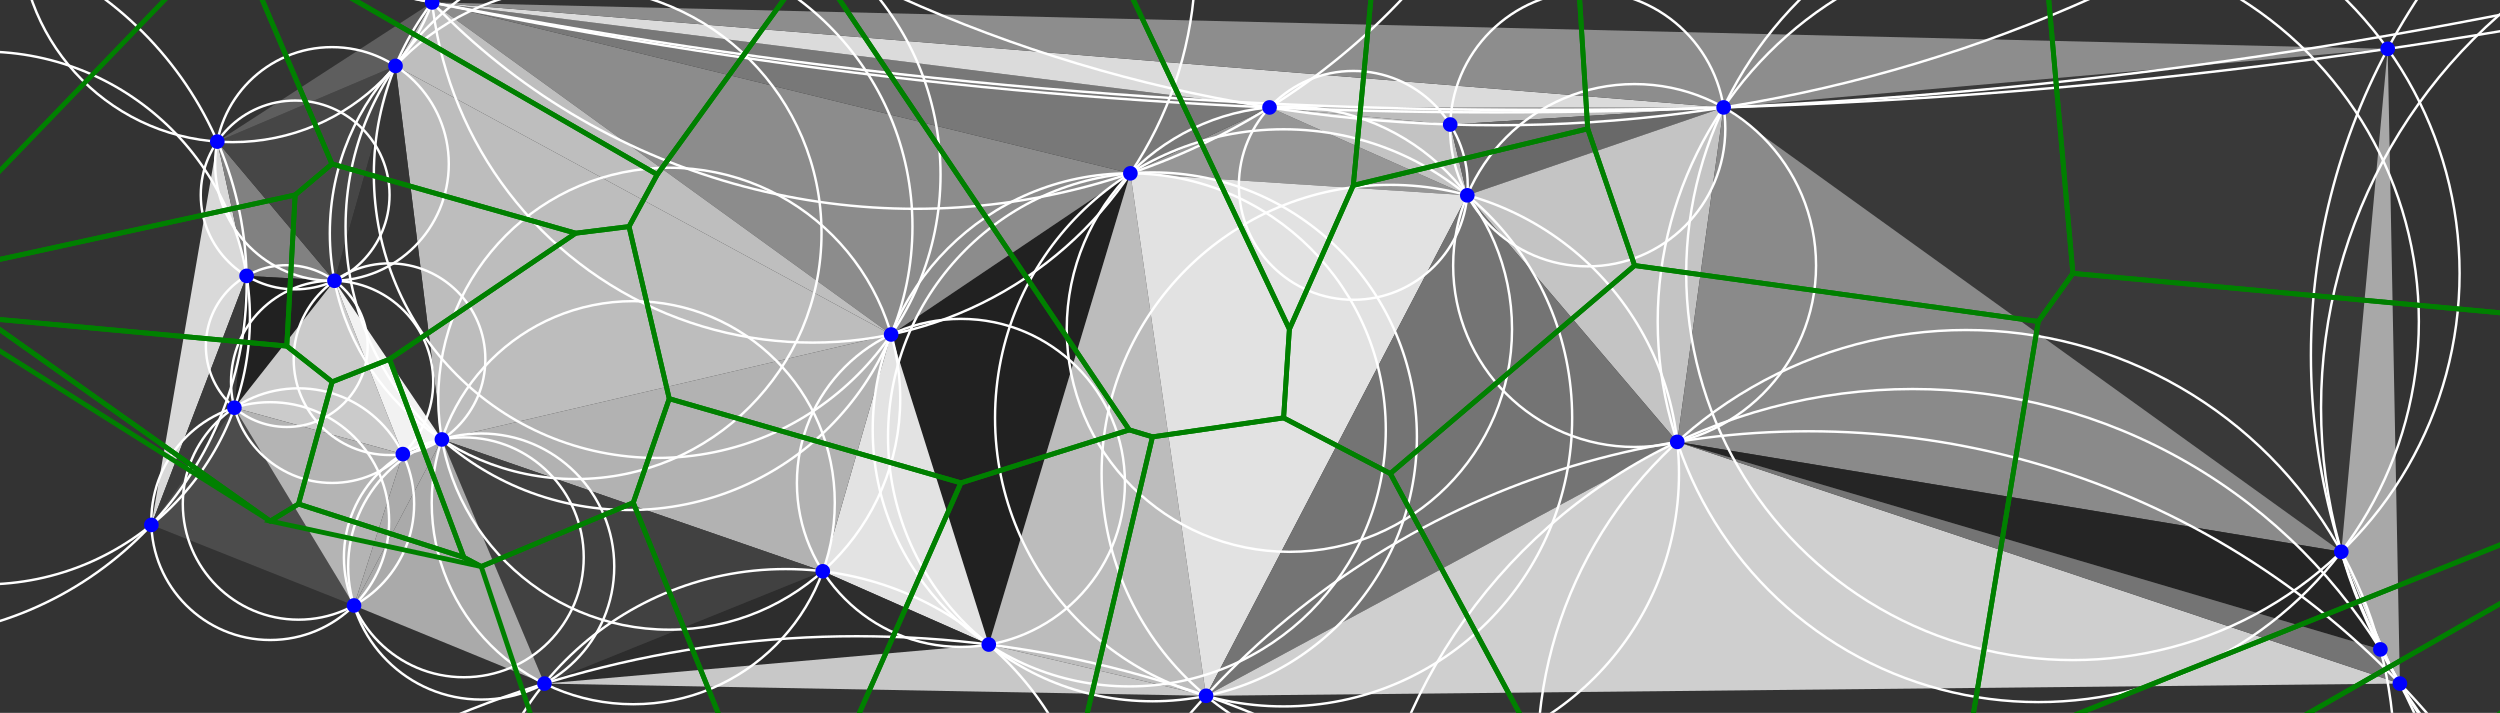 ﻿<?xml version="1.0" standalone="yes"?>
<!DOCTYPE svg PUBLIC "-//W3C//DTD SVG 1.1//EN" 
   "http://www.w3.org/Graphics/SVG/1.1/DTD/svg11.dtd">
<svg width="1024" height="292" version="1.1" 
   xmlns="http://www.w3.org/2000/svg">
   <rect width="100%" height="100%" fill="#333333" stroke="none"/>
   <polygon points="463,71 365,137 405,264" style="fill:rgb(33,33,33)" />
   <polygon points="62,215 101,113 89,58" style="fill:rgb(217,217,217)" />
   <polygon points="101,113 137,115 89,58" style="fill:rgb(129,129,129)" />
   <polygon points="405,264 365,137 337,234" style="fill:rgb(227,227,227)" />
   <polygon points="520,44 594,51 706,44" style="fill:rgb(188,188,188)" />
   <polygon points="137,115 101,113 96,167" style="fill:rgb(33,33,33)" />
   <polygon points="101,113 62,215 96,167" style="fill:rgb(60,60,60)" />
   <polygon points="96,167 62,215 145,248" style="fill:rgb(76,76,76)" />
   <polygon points="405,264 337,234 223,280" style="fill:rgb(45,45,45)" />
   <polygon points="520,44 463,71 601,80" style="fill:rgb(150,150,150)" />
   <polygon points="594,51 520,44 601,80" style="fill:rgb(195,195,195)" />
   <polygon points="706,44 594,51 601,80" style="fill:rgb(105,105,105)" />
   <polygon points="978,20 706,44 959,226" style="fill:rgb(57,57,57)" />
   <polygon points="365,137 463,71 177,1" style="fill:rgb(140,140,140)" />
   <polygon points="463,71 520,44 177,1" style="fill:rgb(120,120,120)" />
   <polygon points="520,44 706,44 177,1" style="fill:rgb(219,219,219)" />
   <polygon points="706,44 978,20 177,1" style="fill:rgb(141,141,141)" />
   <polygon points="706,44 601,80 687,181" style="fill:rgb(196,196,196)" />
   <polygon points="959,226 706,44 687,181" style="fill:rgb(138,138,138)" />
   <polygon points="463,71 405,264 494,285" style="fill:rgb(188,188,188)" />
   <polygon points="601,80 463,71 494,285" style="fill:rgb(226,226,226)" />
   <polygon points="405,264 223,280 494,285" style="fill:rgb(200,200,200)" />
   <polygon points="687,181 601,80 494,285" style="fill:rgb(116,116,116)" />
   <polygon points="365,137 177,1 162,27" style="fill:rgb(190,190,190)" />
   <polygon points="89,58 137,115 162,27" style="fill:rgb(70,70,70)" />
   <polygon points="177,1 89,58 162,27" style="fill:rgb(94,94,94)" />
   <polygon points="959,226 687,181 975,266" style="fill:rgb(37,37,37)" />
   <polygon points="337,234 365,137 181,180" style="fill:rgb(178,178,178)" />
   <polygon points="223,280 337,234 181,180" style="fill:rgb(65,65,65)" />
   <polygon points="145,248 223,280 181,180" style="fill:rgb(170,170,170)" />
   <polygon points="365,137 162,27 181,180" style="fill:rgb(189,189,189)" />
   <polygon points="162,27 137,115 181,180" style="fill:rgb(53,53,53)" />
   <polygon points="978,20 959,226 983,280" style="fill:rgb(168,168,168)" />
   <polygon points="959,226 975,266 983,280" style="fill:rgb(241,241,241)" />
   <polygon points="687,181 494,285 983,280" style="fill:rgb(207,207,207)" />
   <polygon points="975,266 687,181 983,280" style="fill:rgb(116,116,116)" />
   <polygon points="137,115 96,167 165,186" style="fill:rgb(203,203,203)" />
   <polygon points="181,180 137,115 165,186" style="fill:rgb(242,242,242)" />
   <polygon points="96,167 145,248 165,186" style="fill:rgb(180,180,180)" />
   <polygon points="145,248 181,180 165,186" style="fill:rgb(171,171,171)" />
   <circle cx="462.542" cy="176.077" r="105.078" style="stroke: white; stroke-width 0.5; fill : none;" class="circum" />
   <circle cx="-44.312" cy="115.895" r="145.341" style="stroke: white; stroke-width 0.5; fill : none;" class="circum" />
   <circle cx="120.897" cy="79.85" r="38.663" style="stroke: white; stroke-width 0.5; fill : none;" class="circum" />
   <circle cx="393.591" cy="197.794" r="67.182" style="stroke: white; stroke-width 0.5; fill : none;" class="circum" />
   <circle cx="613" cy="-544.5" r="595.803" style="stroke: white; stroke-width 0.5; fill : none;" class="circum" />
   <circle cx="117.458" cy="141.755" r="33.132" style="stroke: white; stroke-width 0.5; fill : none;" class="circum" />
   <circle cx="-6.759" cy="130.254" r="109.132" style="stroke: white; stroke-width 0.5; fill : none;" class="circum" />
   <circle cx="110.68" cy="213.44" r="48.705" style="stroke: white; stroke-width 0.5; fill : none;" class="circum" />
   <circle cx="321.785" cy="360.554" r="127.465" style="stroke: white; stroke-width 0.5; fill : none;" class="circum" />
   <circle cx="528.131" cy="134.831" r="91.194" style="stroke: white; stroke-width 0.5; fill : none;" class="circum" />
   <circle cx="554.311" cy="75.925" r="46.866" style="stroke: white; stroke-width 0.5; fill : none;" class="circum" />
   <circle cx="650.328" cy="52.748" r="56.355" style="stroke: white; stroke-width 0.5; fill : none;" class="circum" />
   <circle cx="849.057" cy="111.983" r="158.389" style="stroke: white; stroke-width 0.5; fill : none;" class="circum" />
   <circle cx="332.849" cy="-16.497" r="156.828" style="stroke: white; stroke-width 0.5; fill : none;" class="circum" />
   <circle cx="374.956" cy="-188.536" r="274.063" style="stroke: white; stroke-width 0.5; fill : none;" class="circum" />
   <circle cx="613" cy="-2087.349" r="2133.377" style="stroke: white; stroke-width 0.5; fill : none;" class="circum" />
   <circle cx="633.138" cy="-2335.098" r="2380.214" style="stroke: white; stroke-width 0.5; fill : none;" class="circum" />
   <circle cx="669.532" cy="108.76" r="74.322" style="stroke: white; stroke-width 0.5; fill : none;" class="circum" />
   <circle cx="834.88" cy="131.691" r="155.884" style="stroke: white; stroke-width 0.5; fill : none;" class="circum" />
   <circle cx="472.049" cy="178.934" r="108.313" style="stroke: white; stroke-width 0.5; fill : none;" class="circum" />
   <circle cx="525.762" cy="171.154" r="118.194" style="stroke: white; stroke-width 0.5; fill : none;" class="circum" />
   <circle cx="350.941" cy="692.203" r="431.602" style="stroke: white; stroke-width 0.5; fill : none;" class="circum" />
   <circle cx="569.466" cy="193.965" r="118.247" style="stroke: white; stroke-width 0.5; fill : none;" class="circum" />
   <circle cx="269.184" cy="71.51" r="116.059" style="stroke: white; stroke-width 0.5; fill : none;" class="circum" />
   <circle cx="135.971" cy="67.156" r="47.855" style="stroke: white; stroke-width 0.5; fill : none;" class="circum" />
   <circle cx="95.192" cy="-28.87" r="87.09" style="stroke: white; stroke-width 0.5; fill : none;" class="circum" />
   <circle cx="805.266" cy="310.694" r="175.52" style="stroke: white; stroke-width 0.5; fill : none;" class="circum" />
   <circle cx="274.124" cy="163.309" r="94.608" style="stroke: white; stroke-width 0.5; fill : none;" class="circum" />
   <circle cx="259.381" cy="205.9" r="82.549" style="stroke: white; stroke-width 0.5; fill : none;" class="circum" />
   <circle cx="197.105" cy="232.056" r="54.49" style="stroke: white; stroke-width 0.5; fill : none;" class="circum" />
   <circle cx="257.647" cy="92.802" r="116.096" style="stroke: white; stroke-width 0.5; fill : none;" class="circum" />
   <circle cx="235.795" cy="95.516" r="100.698" style="stroke: white; stroke-width 0.5; fill : none;" class="circum" />
   <circle cx="1212.802" cy="145.533" r="266.252" style="stroke: white; stroke-width 0.5; fill : none;" class="circum" />
   <circle cx="1164.5" cy="167" r="213.802" style="stroke: white; stroke-width 0.5; fill : none;" class="circum" />
   <circle cx="740.847" cy="512.009" r="335.36" style="stroke: white; stroke-width 0.5; fill : none;" class="circum" />
   <circle cx="783.403" cy="384.77" r="225.423" style="stroke: white; stroke-width 0.5; fill : none;" class="circum" />
   <circle cx="136.034" cy="156.402" r="41.413" style="stroke: white; stroke-width 0.5; fill : none;" class="circum" />
   <circle cx="159.548" cy="147.129" r="39.252" style="stroke: white; stroke-width 0.5; fill : none;" class="circum" />
   <circle cx="122.256" cy="206.438" r="47.378" style="stroke: white; stroke-width 0.5; fill : none;" class="circum" />
   <circle cx="189.982" cy="228.284" r="49.113" style="stroke: white; stroke-width 0.5; fill : none;" class="circum" />
   <circle cx="101" cy="113" r="3" fill="blue" />
   <circle cx="365" cy="137" r="3" fill="blue" />
   <circle cx="137" cy="115" r="3" fill="blue" />
   <circle cx="463" cy="71" r="3" fill="blue" />
   <circle cx="405" cy="264" r="3" fill="blue" />
   <circle cx="62" cy="215" r="3" fill="blue" />
   <circle cx="520" cy="44" r="3" fill="blue" />
   <circle cx="978" cy="20" r="3" fill="blue" />
   <circle cx="89" cy="58" r="3" fill="blue" />
   <circle cx="594" cy="51" r="3" fill="blue" />
   <circle cx="337" cy="234" r="3" fill="blue" />
   <circle cx="706" cy="44" r="3" fill="blue" />
   <circle cx="96" cy="167" r="3" fill="blue" />
   <circle cx="145" cy="248" r="3" fill="blue" />
   <circle cx="223" cy="280" r="3" fill="blue" />
   <circle cx="601" cy="80" r="3" fill="blue" />
   <circle cx="959" cy="226" r="3" fill="blue" />
   <circle cx="177" cy="1" r="3" fill="blue" />
   <circle cx="687" cy="181" r="3" fill="blue" />
   <circle cx="494" cy="285" r="3" fill="blue" />
   <circle cx="162" cy="27" r="3" fill="blue" />
   <circle cx="975" cy="266" r="3" fill="blue" />
   <circle cx="181" cy="180" r="3" fill="blue" />
   <circle cx="983" cy="280" r="3" fill="blue" />
   <circle cx="165" cy="186" r="3" fill="blue" />
   <polygon points="-44.312 , 115.895 120.897 , 79.85 117.458 , 141.755 -6.759 , 130.254 -44.312 , 115.895" style="fill: none; stroke:green;stroke-width:2px;" />
   <polygon points="462.542 , 176.077 393.591 , 197.794 274.124 , 163.309 257.647 , 92.802 269.184 , 71.51 332.849 , -16.497 462.542 , 176.077" style="fill: none; stroke:green;stroke-width:2px;" />
   <polygon points="120.897 , 79.85 117.458 , 141.755 136.034 , 156.402 159.548 , 147.129 235.795 , 95.516 135.971 , 67.156 120.897 , 79.85" style="fill: none; stroke:green;stroke-width:2px;" />
   <polygon points="462.542 , 176.077 332.849 , -16.497 374.956 , -188.536 528.131 , 134.831 525.762 , 171.154 472.049 , 178.934 462.542 , 176.077" style="fill: none; stroke:green;stroke-width:2px;" />
   <polygon points="462.542 , 176.077 393.591 , 197.794 321.785 , 360.554 350.941 , 692.203 472.049 , 178.934 462.542 , 176.077" style="fill: none; stroke:green;stroke-width:2px;" />
   <polygon points="-44.312 , 115.895 -6.759 , 130.254 110.68 , 213.44 -44.312 , 115.895" style="fill: none; stroke:green;stroke-width:2px;" />
   <polygon points="613 , -544.5 554.311 , 75.925 528.131 , 134.831 374.956 , -188.536 613 , -2087.349 613 , -544.5" style="fill: none; stroke:green;stroke-width:2px;" />
   <polygon points="633.138 , -2335.098 849.057 , 111.983 1212.802 , 145.533 633.138 , -2335.098" style="fill: none; stroke:green;stroke-width:2px;" />
   <polygon points="-44.312 , 115.895 120.897 , 79.85 135.971 , 67.156 95.192 , -28.87 -44.312 , 115.895" style="fill: none; stroke:green;stroke-width:2px;" />
   <polygon points="613 , -544.5 554.311 , 75.925 650.328 , 52.748 613 , -544.5" style="fill: none; stroke:green;stroke-width:2px;" />
   <polygon points="393.591 , 197.794 321.785 , 360.554 259.381 , 205.9 274.124 , 163.309 393.591 , 197.794" style="fill: none; stroke:green;stroke-width:2px;" />
   <polygon points="613 , -544.5 650.328 , 52.748 669.532 , 108.76 834.88 , 131.691 849.057 , 111.983 633.138 , -2335.098 613 , -2087.349 613 , -544.5" style="fill: none; stroke:green;stroke-width:2px;" />
   <polygon points="117.458 , 141.755 -6.759 , 130.254 110.68 , 213.44 122.256 , 206.438 136.034 , 156.402 117.458 , 141.755" style="fill: none; stroke:green;stroke-width:2px;" />
   <polygon points="110.68 , 213.44 122.256 , 206.438 189.982 , 228.284 197.105 , 232.056 110.68 , 213.44" style="fill: none; stroke:green;stroke-width:2px;" />
   <polygon points="350.941 , 692.203 321.785 , 360.554 259.381 , 205.9 197.105 , 232.056 350.941 , 692.203" style="fill: none; stroke:green;stroke-width:2px;" />
   <polygon points="528.131 , 134.831 554.311 , 75.925 650.328 , 52.748 669.532 , 108.76 569.466 , 193.965 525.762 , 171.154 528.131 , 134.831" style="fill: none; stroke:green;stroke-width:2px;" />
   <polygon points="849.057 , 111.983 834.88 , 131.691 805.266 , 310.694 1164.5 , 167 1212.802 , 145.533 849.057 , 111.983" style="fill: none; stroke:green;stroke-width:2px;" />
   <polygon points="633.138 , -2335.098 613 , -2087.349 374.956 , -188.536 332.849 , -16.497 269.184 , 71.51 95.192 , -28.87 633.138 , -2335.098" style="fill: none; stroke:green;stroke-width:2px;" />
   <polygon points="669.532 , 108.76 834.88 , 131.691 805.266 , 310.694 783.403 , 384.77 740.847 , 512.009 569.466 , 193.965 669.532 , 108.76" style="fill: none; stroke:green;stroke-width:2px;" />
   <polygon points="740.847 , 512.009 569.466 , 193.965 525.762 , 171.154 472.049 , 178.934 350.941 , 692.203 740.847 , 512.009" style="fill: none; stroke:green;stroke-width:2px;" />
   <polygon points="269.184 , 71.51 95.192 , -28.87 135.971 , 67.156 235.795 , 95.516 257.647 , 92.802 269.184 , 71.51" style="fill: none; stroke:green;stroke-width:2px;" />
   <polygon points="805.266 , 310.694 1164.5 , 167 783.403 , 384.77 805.266 , 310.694" style="fill: none; stroke:green;stroke-width:2px;" />
   <polygon points="274.124 , 163.309 259.381 , 205.9 197.105 , 232.056 189.982 , 228.284 159.548 , 147.129 235.795 , 95.516 257.647 , 92.802 274.124 , 163.309" style="fill: none; stroke:green;stroke-width:2px;" />
   <polygon points="1212.802 , 145.533 1164.5 , 167 783.403 , 384.77 740.847 , 512.009 1212.802 , 145.533" style="fill: none; stroke:green;stroke-width:2px;" />
   <polygon points="136.034 , 156.402 159.548 , 147.129 189.982 , 228.284 122.256 , 206.438 136.034 , 156.402" style="fill: none; stroke:green;stroke-width:2px;" />
</svg>